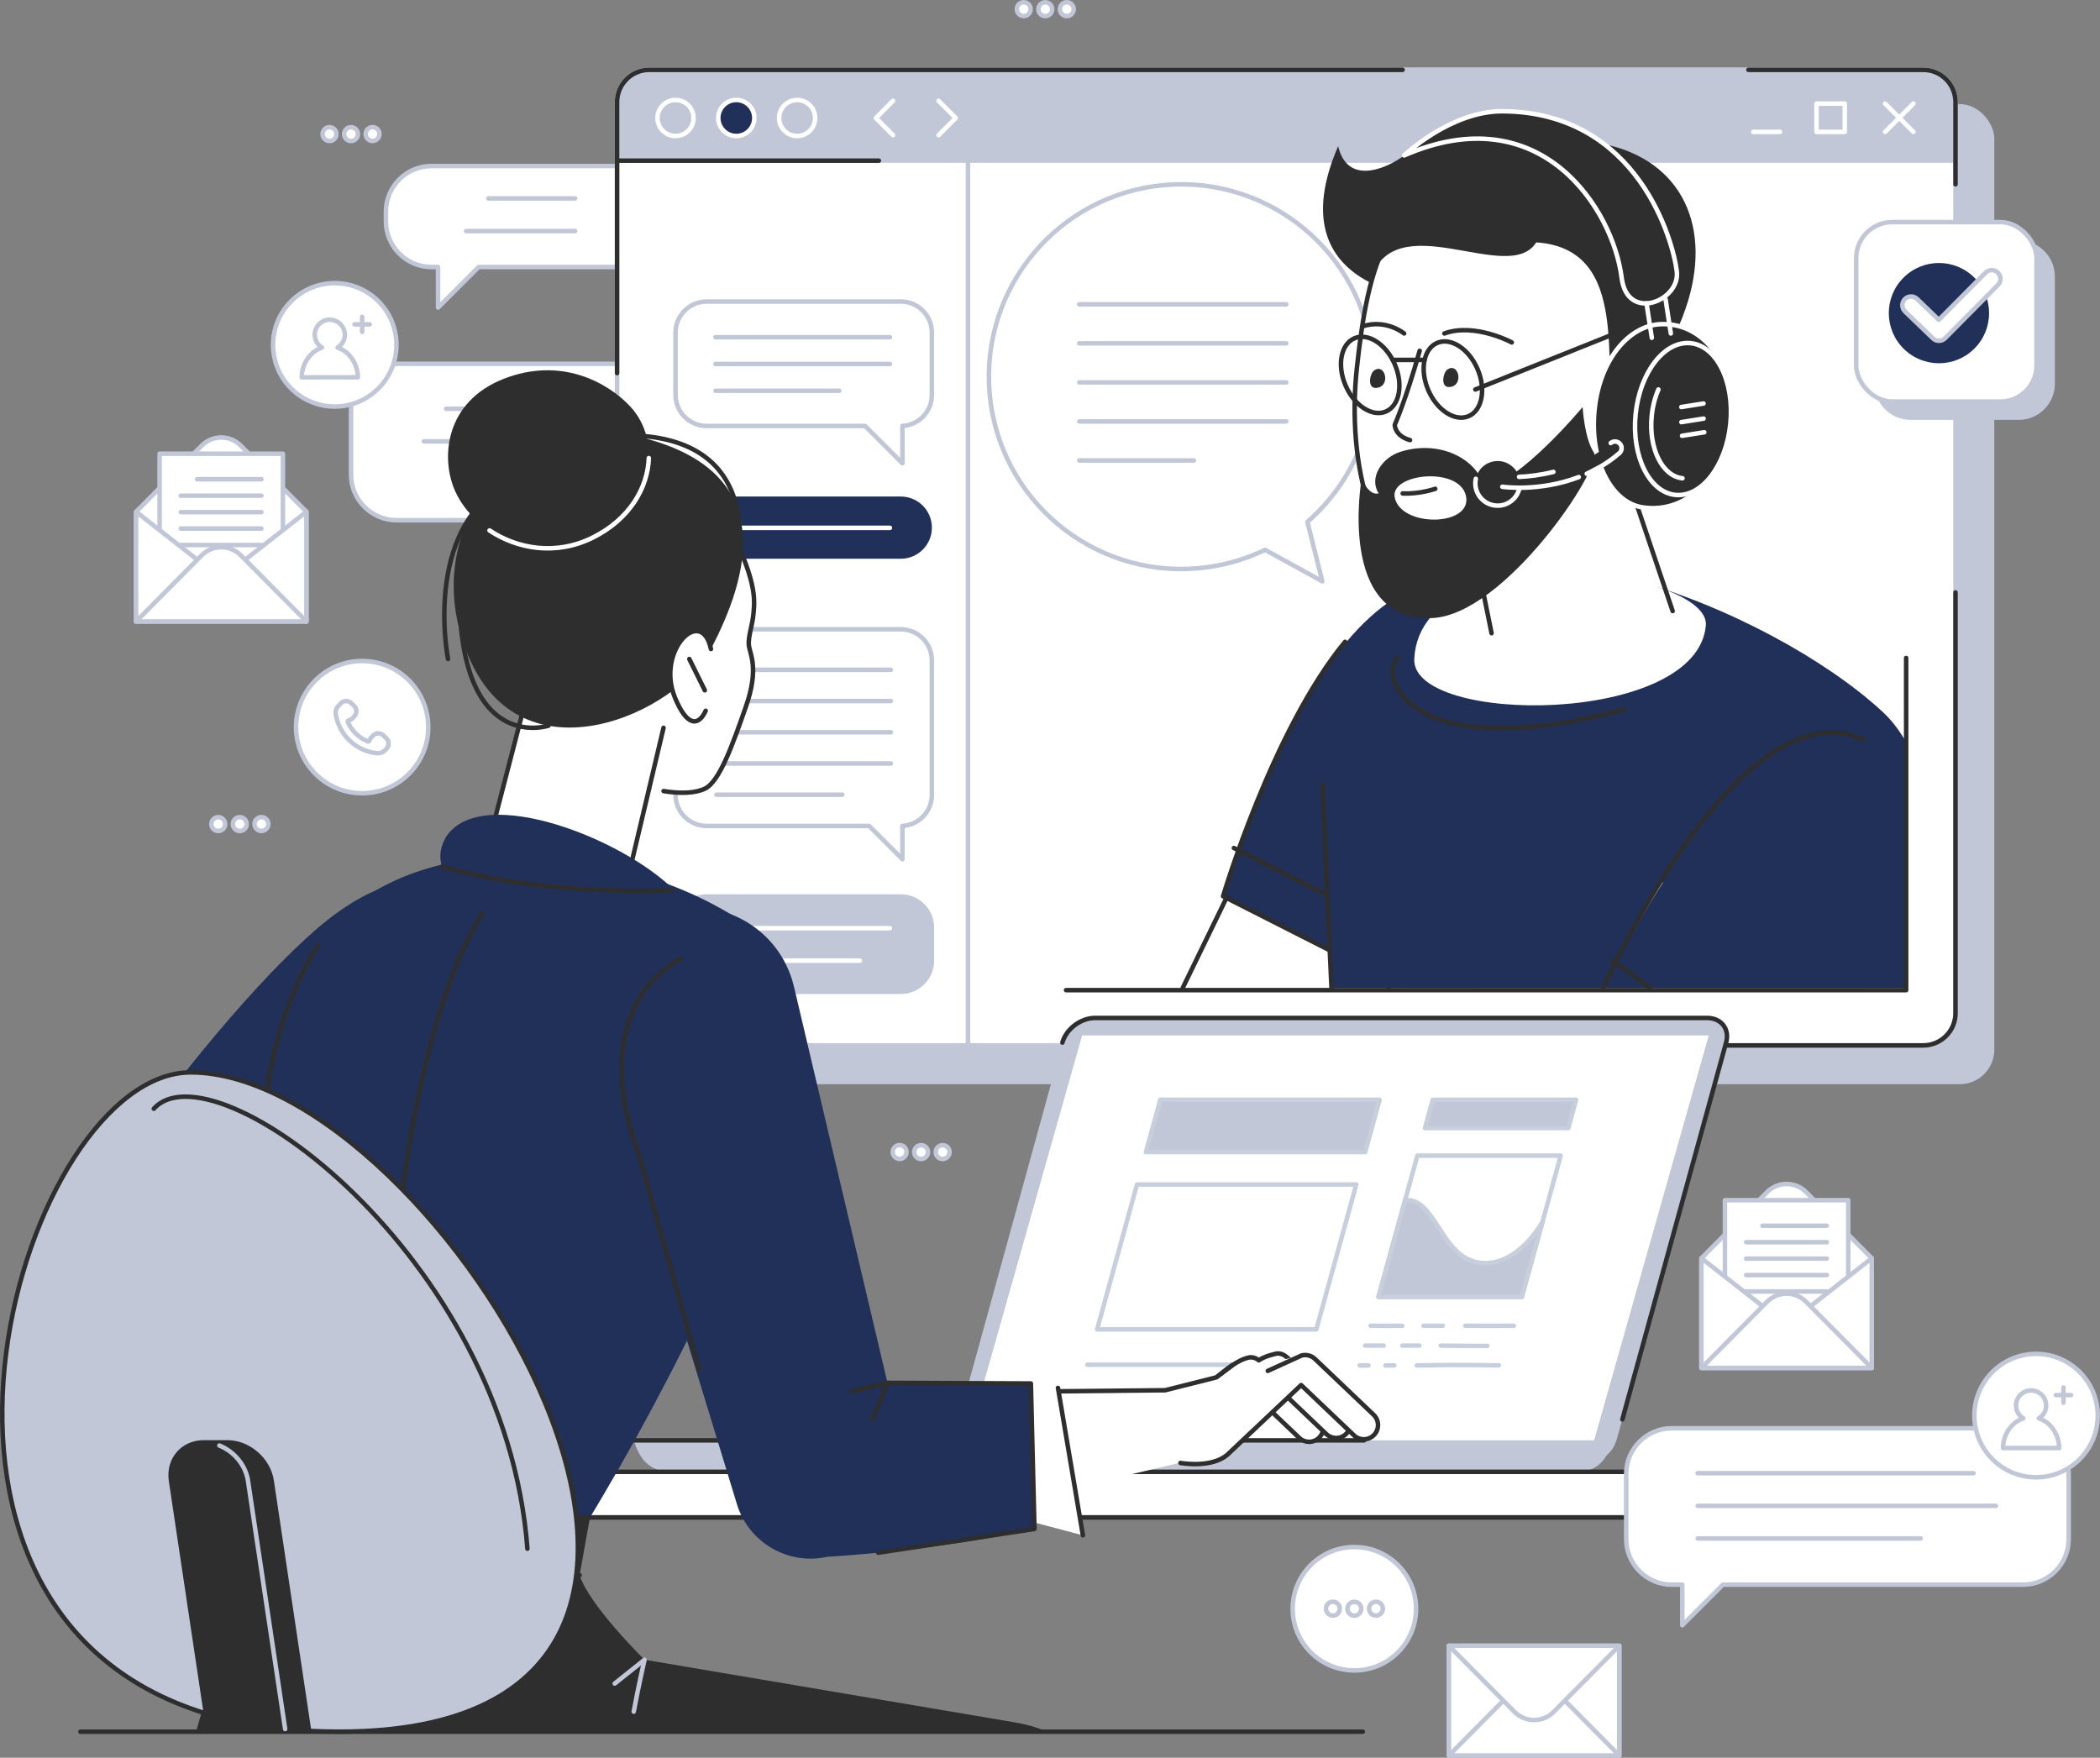 <?xml version="1.0" encoding="UTF-8"?><svg id="Layer_2" xmlns="http://www.w3.org/2000/svg" viewBox="0 0 4657.63 3898.77"><rect x="0" y="0" width="4657.63" height="3898.77" fill="#808080" stroke="none"/><defs><style>.cls-1,.cls-2,.cls-3,.cls-4,.cls-5,.cls-6,.cls-7,.cls-8,.cls-9,.cls-10,.cls-11,.cls-12,.cls-13,.cls-14{stroke-linecap:round;stroke-linejoin:round;stroke-width:10px;}.cls-1,.cls-4,.cls-14{stroke:#fff;}.cls-1,.cls-15{fill:#203058;}.cls-16,.cls-10,.cls-12,.cls-13{fill:#fff;}.cls-2,.cls-4,.cls-8,.cls-9{fill:none;}.cls-2,.cls-7,.cls-11,.cls-13{stroke:#2e2e2e;}.cls-3{fill:#e7eeff;}.cls-3,.cls-5,.cls-8,.cls-12{stroke:#c8cfdc;}.cls-5,.cls-17,.cls-6,.cls-7{fill:#c1c7d7;}.cls-6,.cls-9,.cls-10{stroke:#c1c7d7;}.cls-11,.cls-18,.cls-14{fill:#2e2e2e;}</style></defs><g id="Layer_1-2"><g><g><path class="cls-10" d="m879.54,806.98h693.7c55.54,0,100.99,45.44,100.99,100.99v144.94c0,55.54-45.44,100.99-100.99,100.99h-23.39v90.13l-90.13-90.13h-580.18c-55.54,0-100.99-45.44-100.99-100.99v-144.94c0-55.54,45.44-100.99,100.99-100.99Z"/><line class="cls-10" x1="1515.73" y1="906.66" x2="989.51" y2="906.66"/><line class="cls-10" x1="1515.73" y1="979.04" x2="940.07" y2="979.04"/><line class="cls-10" x1="1515.73" y1="1051.42" x2="1106.86" y2="1051.42"/></g><g><path class="cls-10" d="m956.95,368.28h422.09c55.54,0,100.99,45.44,100.99,100.99v21.98c0,55.54-45.44,100.99-100.99,100.99h-317.49l-89.98,89.98v-89.98h-14.62c-55.54,0-100.99-45.44-100.99-100.99v-21.98c0-55.54,45.44-100.99,100.99-100.99Z"/><line class="cls-10" x1="1275.57" y1="440.14" x2="1083.24" y2="440.14"/><line class="cls-10" x1="1275.57" y1="512.52" x2="1033.8" y2="512.52"/></g><g><path class="cls-10" d="m534.13,988.48c-23.92-24.11-62.91-24.11-86.83,0l-145.48,146.65h0v243.32h377.79v-243.32h0l-145.48-146.65Z"/><g><rect class="cls-10" x="353.97" y="1006.33" width="273.48" height="354.74"/><line class="cls-10" x1="437.2" y1="1063.02" x2="579.8" y2="1063.02"/><line class="cls-10" x1="401" y1="1099.48" x2="579.8" y2="1099.48"/><line class="cls-10" x1="401" y1="1135.94" x2="579.8" y2="1135.94"/><line class="cls-10" x1="401" y1="1172.41" x2="579.8" y2="1172.41"/><line class="cls-10" x1="401" y1="1208.87" x2="579.8" y2="1208.87"/><line class="cls-10" x1="401" y1="1245.33" x2="579.8" y2="1245.33"/></g><g><polygon class="cls-10" points="301.82 1135.13 301.82 1378.45 457.2 1256.79 301.82 1135.13"/><polygon class="cls-10" points="679.61 1135.13 679.61 1378.45 524.22 1256.79 679.61 1135.13"/><path class="cls-10" d="m679.61,1378.45h-377.79l145.48-146.65c23.92-24.11,62.91-24.11,86.83,0l145.48,146.65Z"/></g></g><g><circle class="cls-10" cx="803.22" cy="1612.81" r="146.66" transform="translate(-905.17 1040.34) rotate(-45)"/><path class="cls-10" d="m755.99,1559.95c3.13-3.29,7.53-5.11,12.08-4.99,3.99.1,7.79,1.68,10.69,4.44l6.77,6.44c3.12,2.97,4.89,6.97,5,11.27.11,4.3-1.47,8.39-4.43,11.51l-4.22,4.43h0c-2.03,2.13-4.59,3.66-7.4,4.43l-1.26.34c-.79.22-1.45.77-1.79,1.52-.35.75-.35,1.6,0,2.35l.55,1.18c8.63,18.5,23.73,33.07,42.51,41.05l1.07.45c.7.3,1.5.29,2.2-.01.7-.31,1.24-.89,1.5-1.6l.39-1.08c.76-2.09,1.93-3.97,3.47-5.58l4.22-4.44c3.14-3.29,7.54-5.12,12.08-5,3.99.1,7.79,1.68,10.69,4.44l6.77,6.45c6.43,6.12,6.69,16.34.57,22.77l-4.23,4.44c-1.15,1.22-2.51,2.25-4.08,3.11-4,2.32-9.19,3.25-14.61,2.62-45.29-5.22-82.14-40.28-89.6-85.26-1.58-9.43,2.01-16.24,4.81-18.51.09-.07.18-.16.26-.24l.2-.2c.08-.09.16-.18.23-.28.41-.56.85-1.09,1.33-1.59l4.22-4.44Z"/></g><g><g><circle class="cls-10" cx="742.45" cy="764.91" r="136.84" transform="translate(-323.41 749.03) rotate(-45)"/><path class="cls-10" d="m793.85,836.86c-.75-31.29-19.64-57.55-45.18-65.85,2.28-1.39,4.42-3.05,6.36-4.99,6.31-6.32,9.78-14.69,9.78-23.58-.01-18.39-14.98-33.35-33.37-33.35-8.9,0-17.27,3.48-23.58,9.79-6.31,6.31-9.78,14.69-9.78,23.59,0,12.08,6.47,22.69,16.13,28.54-10.06,3.26-19.28,9.35-26.9,17.96-11.39,12.88-17.84,29.82-18.27,47.91h124.81Z"/></g><line class="cls-10" x1="803.22" y1="702.65" x2="803.22" y2="736.28"/><line class="cls-10" x1="786.4" y1="719.47" x2="820.03" y2="719.47"/></g><g><circle class="cls-10" cx="484.19" cy="1827.81" r="15.33" transform="translate(-382.77 147.42) rotate(-12.45)"/><circle class="cls-10" cx="531.96" cy="1827.81" r="15.33" transform="translate(-326.69 128.81) rotate(-10.58)"/><circle class="cls-10" cx="579.73" cy="1827.81" r="15.33" transform="translate(-62.75 21.1) rotate(-1.98)"/></g><g><circle class="cls-10" cx="2270.56" cy="20.33" r="15.33"/><circle class="cls-10" cx="2318.33" cy="20.33" r="15.33" transform="translate(57.35 533.19) rotate(-13.28)"/><circle class="cls-10" cx="2366.1" cy="20.33" r="15.33" transform="translate(38.85 447.82) rotate(-10.9)"/></g><g><circle class="cls-10" cx="730.78" cy="297.36" r="15.33" transform="translate(369.82 998.91) rotate(-84.91)"/><circle class="cls-10" cx="778.55" cy="297.36" r="15.33" transform="translate(-47.32 185.56) rotate(-13.19)"/><circle class="cls-10" cx="826.33" cy="297.36" r="15.33" transform="translate(483.81 1106.02) rotate(-86.84)"/></g></g><g><g><g><rect class="cls-6" x="1449.63" y="235.93" width="2968.55" height="2163.87" rx="71.52" ry="71.52"/><path class="cls-10" d="m1368.62,2247.29V226.44c0-39.5,32.02-71.52,71.52-71.52h2825.51c39.5,0,71.52,32.02,71.52,71.52v2020.82c0,39.5-32.02,71.52-71.52,71.52H1440.12c-39.49,0-71.5-32.01-71.5-71.5Z"/><path class="cls-2" d="m4337.17,1314.04v933.23c0,39.5-32.02,71.52-71.52,71.52h-796.54"/><path class="cls-6" d="m1368.62,356.1v-129.66c0-39.5,32.02-71.52,71.52-71.52h2825.51c39.5,0,71.52,32.02,71.52,71.52v129.65H1368.62Z"/><g><g><circle class="cls-4" cx="1498.31" cy="261.72" r="39.97" transform="translate(899.35 1659.82) rotate(-76.72)"/><circle class="cls-1" cx="1633.15" cy="261.72" r="39.97" transform="translate(1003.2 1791.05) rotate(-76.72)"/><circle class="cls-4" cx="1767.98" cy="261.72" r="39.97" transform="translate(332.76 1326.81) rotate(-45)"/></g><g><line class="cls-4" x1="3888.55" y1="292.55" x2="3948.2" y2="292.55"/><g><line class="cls-4" x1="4181.05" y1="229.84" x2="4243.76" y2="292.55"/><line class="cls-4" x1="4243.76" y1="229.84" x2="4181.05" y2="292.55"/></g><rect class="cls-4" x="4028.86" y="229.84" width="62.71" height="62.71"/></g></g><path class="cls-2" d="m1368.62,827.62V226.44c0-39.5,32.02-71.52,71.52-71.52h1670.69"/><path class="cls-2" d="m4337.17,408.79v-182.35c0-39.5-32.02-71.52-71.52-71.52h-387.86"/></g><polyline class="cls-4" points="1980.67 299.79 1942.6 261.72 1980.67 223.65"/><polyline class="cls-4" points="2081.69 223.65 2119.76 261.72 2081.69 299.79"/><line class="cls-2" x1="1949.21" y1="356.32" x2="1368.62" y2="356.32"/></g><g><g><g><path class="cls-9" d="m1997.84,668.82h-430.53c-38.11,0-69,30.89-69,69v138.01c0,38.11,30.89,69,69,69h351.38l82.76,82.76v-82.86c36.43-1.88,65.39-32.01,65.39-68.91v-138.01c0-38.11-30.89-69-69-69Z"/><path class="cls-9" d="m1997.84,1395.84h-430.53c-38.11,0-69,30.89-69,69v298.22c0,38.11,30.89,69,69,69h360.56l73.59,73.59v-73.68c36.43-1.88,65.39-32.01,65.39-68.91v-298.22c0-38.11-30.89-69-69-69Z"/><path class="cls-15" d="m1997.84,1101.33h-430.53c-38.11,0-69,30.89-69,69h0c0,35.09,26.21,64.05,60.11,68.41v74.18l73.59-73.59h365.83c38.11,0,69-30.89,69-69h0c0-38.11-30.89-69-69-69Z"/><path class="cls-6" d="m1997.84,1988.57h-430.53c-38.11,0-69,30.89-69,69v73.22c0,35.09,26.21,64.05,60.11,68.41v74.18l73.59-73.59h365.83c38.11,0,69-30.89,69-69v-73.22c0-38.11-30.89-69-69-69Z"/></g><line class="cls-9" x1="1586.92" y1="747.96" x2="1973.79" y2="747.96"/><line class="cls-4" x1="1586.92" y1="1170.82" x2="1973.79" y2="1170.82"/><line class="cls-4" x1="1586.92" y1="2058.81" x2="1973.79" y2="2058.81"/><line class="cls-4" x1="1586.92" y1="2130.79" x2="1907.21" y2="2130.79"/><line class="cls-9" x1="1586.92" y1="807.34" x2="1973.79" y2="807.34"/><line class="cls-9" x1="1586.92" y1="866.72" x2="1861.32" y2="866.72"/></g><line class="cls-9" x1="2146.92" y1="356.32" x2="2146.92" y2="2318.79"/><path class="cls-10" d="m3042.47,776.87c-32.36-233.38-247.79-396.34-481.17-363.98-233.38,32.36-396.34,247.79-363.98,481.17,32.36,233.38,247.79,396.34,481.17,363.98,45.42-6.3,88.17-19.53,127.33-38.48l126.97,69.83-33.08-131.85c105.05-91.44,163.31-232.44,142.75-380.68Z"/><g><path class="cls-16" d="m3079.84,2191.03c129.62-252.34,336.9-655.86,336.9-655.86,2.17-4.27-106.64,165.71-104.72,161.24,48.29-112.22-11.43-212.15-123.65-260.43-112.22-48.29-207.95,7.12-256.23,119.33,0,0-237.4,488.66-308.85,635.72h456.55Z"/><path class="cls-2" d="m3079.84,2191.03c129.62-252.34,336.9-655.86,336.9-655.86,2.17-4.27-106.64,165.71-104.72,161.24,48.29-112.22-11.43-212.15-123.65-260.43-112.22-48.29-207.95,7.12-256.23,119.33,0,0-237.4,488.66-308.85,635.72"/><g><path class="cls-15" d="m3113.2,2191.03c-155.54-78.9-400.51-203.16-400.51-203.16,0,0,262.88-921.45,644.86-648.51,287.29,205.28,30.14,679.82-77.18,851.67h-167.18Z"/><path class="cls-2" d="m2983.26,1423.62c-161.18,195.24-270.57,564.25-270.57,564.25,0,0,220.67,111.94,376.21,190.84"/><path class="cls-2" d="m3226.35,2129.35c.49-.78-489.72-248.45-489.72-248.45"/></g><path class="cls-15" d="m4227.46,2191.03h-1275.35c-24.98-346.22-15-708.07,111.89-839.23,243.8-251.99,862.07-2.79,1110.51,226.2,20.44,18.84,38.07,41.64,52.95,67.87v545.15Z"/><path class="cls-16" d="m4137.02,2191.03c-102.89-77.9-434.31-309.16-471.18-213.17,0,0-48.81,99.26-104.82,213.17h576Z"/><path class="cls-2" d="m2933.64,1740.16c4.43,128.05,12.59,307.06,19.48,450.87"/><path class="cls-2" d="m3602.92,1573.18c-472.46,126.98-546.87-69.32-503.31-113.77"/><g><path class="cls-15" d="m4227.46,2191.03h-670.98c82.8-167.68,407.01-770.39,665.79-496.91,1.78,2.7,3.51,5.49,5.19,8.36v488.55Z"/><path class="cls-2" d="m4134.06,1641.17c-245.84-112.87-507.23,397.66-578.62,549.86"/><path class="cls-2" d="m3659.99,2191.03c-49.02-35.55-82.88-60.08-82.88-60.08"/></g><g><path class="cls-16" d="m3783.43,1387.35c-19.8,223.06-653.69,221.2-646.69,74.03,7-147.18,199.38-196.83,353.78-191.1,146.05,5.41,298.28,56.57,292.91,117.08Z"/><g><g><path class="cls-16" d="m3192.11,1021.79l106.33,409.21c40.97,134.05,418.37,6.86,379.73-133.12-38.64-139.98-182.69-661.83-182.69-661.83,0,0-372.71,5.31-303.37,385.74Z"/><path class="cls-16" d="m3317.61,423.84c555.1,71.93,105.6,890.63-127.31,859.99-146.07-19.22-204.16-255.86-180.76-468.55,23.78-216.24,63.6-423.11,308.07-391.43Z"/><path class="cls-2" d="m3402.47,1154.09c-70.48,84.27-149.23,138.02-212.17,129.74-146.07-19.22-204.16-255.86-180.76-468.55,23.78-216.24,63.6-423.11,308.07-391.43"/><path class="cls-18" d="m3209.87,819.93c23.79-17.21,36.68,30.62,9.89,37.7-26.78,7.09-19.8-30.54-9.89-37.7Z"/><path class="cls-18" d="m3047.48,821.89c23.79-17.21,36.68,30.62,9.89,37.7-26.78,7.09-19.8-30.54-9.89-37.7Z"/><path class="cls-2" d="m3021.88,723.81c52.76-16.87,92.36,15.83,92.36,15.83"/><path class="cls-2" d="m3203.5,739.63c67.56-24.37,149.49,19.89,149.49,19.89"/><path class="cls-2" d="m3148.75,778.07c-30.6,108.86-55.29,164.11-55.29,164.11,0,0-.56,24.35,33.87,34.04"/><path class="cls-2" d="m3183.27,1084.21s-34.31,12.03-72.26,10.29"/></g><path class="cls-18" d="m3037.41,625.98c51.94-178.89,308.49,10.07,369.82-88.38,216.09,14.21,140.34,290.58,176.4,398.72,68.8-123.84,114.1-133.38,154.93-252.05,61.05-177.44-5.94-327.83-180.6-364.68-102.46-63.66-304.15-88.5-443.73,25.14-23.26,18.94-123.48,75.89-146.34-20.58-80.02,184.54-.83,265.78,69.52,301.83Z"/></g></g><line class="cls-2" x1="3709.82" y1="1355.41" x2="3555.44" y2="898.17"/><line class="cls-2" x1="3287.16" y1="1300.97" x2="3308.16" y2="1404.49"/><path class="cls-18" d="m3534.96,1003.6c-20.98-31.68-24.87-100.76-24.87-100.76,0,0-141.11,170.01-218.07,177.69-15.84-62.4-97.78-105.37-184.62-78.88-43.24,13.19-71.85,58.75-49.58,92.6-21.78,6.38-37.82-32.31-37.82-32.31,0,0-56.22,318.08,156.27,308.99,161.31-6.9,379.69-335.65,358.7-367.33Zm-441.6,99.57c-10.76-53.25,144.83-69.71,158.21-2.35,13.38,67.37-144.59,69.71-158.21,2.35Z"/><g><path class="cls-14" d="m3839.45,932.9c-11.18,112.21-90.56,208.35-196.28,192.51-69.62-10.43-117.78-103.6-106.6-215.82,11.18-112.21,76.72-188.1,147.08-190.55,102.86-3.57,166.98,101.64,155.8,213.85Z"/><ellipse class="cls-14" cx="3732.62" cy="929.42" rx="169.13" ry="105.58" transform="translate(2437.8 4551.53) rotate(-84.31)"/><path class="cls-4" d="m3731.66,1060.84c-44.9-4.47-75.49-66.4-68.32-138.32,2.14-21.44,7.38-41.34,14.89-58.61"/><path class="cls-14" d="m3114.23,344.73c303.56-132.3,463.31,119.02,482.55,271.9,12.4,98.56,129.76,50.8,122.28-14.33s-85.09-353.82-386.24-355.55c-115.55-.66-218.59,97.98-218.59,97.98Z"/><line class="cls-4" x1="3651.85" y1="672.92" x2="3663.6" y2="749.26"/><line class="cls-4" x1="3694.09" y1="663.9" x2="3705.75" y2="739.63"/><line class="cls-14" x1="3728.99" y1="902.84" x2="3778.31" y2="895"/><line class="cls-14" x1="3729.13" y1="936.32" x2="3778.44" y2="928.48"/><line class="cls-14" x1="3730.66" y1="966.61" x2="3779.98" y2="958.77"/><path class="cls-18" d="m3572.44,982.71c-112.81,95.08-258.11,73.31-258.11,73.31l17.72,23.67s146.49,21.95,259.49-74.48c5.9-5.03,6.82-13.82,2.17-20.02h0c-5.07-6.77-14.8-7.92-21.27-2.47Z"/><path class="cls-14" d="m3572.44,982.71c6.47-5.45,16.2-4.3,21.27,2.47h0c4.65,6.21,3.73,14.99-2.17,20.02-12.46,10.64-28.61,22.52-41.96,29.93-14.34,7.95-30.33,15.72-30.33,15.72"/><circle class="cls-18" cx="3321.66" cy="1072.08" r="49.49" transform="translate(771.97 3455.74) rotate(-60.96)"/><path class="cls-14" d="m3370.11,1082.15c-5.56,26.76-31.76,43.95-58.52,38.39-26.76-5.56-43.95-31.76-38.39-58.52"/><path class="cls-4" d="m3332.05,1079.68s81.33,12.19,169.54-21.49"/><path class="cls-4" d="m3445.32,1046.67c-28.35,7.16-54.68,10.13-76.18,11.1"/></g><ellipse class="cls-2" cx="3038.93" cy="831.41" rx="59.42" ry="88.4" transform="translate(-81.16 1268.88) rotate(-23.28)"/><ellipse class="cls-2" cx="3222.36" cy="841.68" rx="59.42" ry="88.4" transform="translate(-70.28 1342.23) rotate(-23.28)"/><line class="cls-2" x1="3088.9" y1="798.3" x2="3159.6" y2="798.3"/><line class="cls-2" x1="3272.16" y1="863.91" x2="3582.4" y2="739.63"/></g><polyline class="cls-2" points="2364.4 2196.21 4227.69 2196.21 4227.69 1459.41"/></g><line class="cls-9" x1="1588.96" y1="1485.68" x2="1975.83" y2="1485.68"/><line class="cls-9" x1="1588.96" y1="1554.95" x2="1975.83" y2="1554.95"/><line class="cls-9" x1="1588.96" y1="1624.22" x2="1975.83" y2="1624.22"/><line class="cls-9" x1="1588.96" y1="1693.48" x2="1975.83" y2="1693.48"/><line class="cls-9" x1="1588.96" y1="1762.75" x2="1868.19" y2="1762.75"/></g><g><g><path class="cls-17" d="m4237.43,533.31h240.13c44.11,0,79.91,35.81,79.91,79.91v238.19c0,44.11-35.81,79.91-79.91,79.91h-240.13c-44.11,0-79.91-35.81-79.91-79.91v-238.19c0-44.11,35.81-79.91,79.91-79.91Z"/><rect class="cls-10" x="4116.86" y="492.65" width="399.96" height="398.02" rx="79.91" ry="79.91"/></g><circle class="cls-15" cx="4300.43" cy="694.52" r="111.21" transform="translate(768.47 3244.29) rotate(-45)"/><path class="cls-10" d="m4300.43,755.91c-4.83,0-9.66-1.8-13.41-5.41l-61.82-59.61c-7.68-7.4-7.9-19.63-.5-27.31,7.41-7.68,19.64-7.9,27.31-.5l48.1,46.38,103.74-104.64c7.51-7.58,19.74-7.63,27.32-.12,7.58,7.51,7.63,19.74.12,27.32l-117.15,118.17c-3.77,3.81-8.75,5.72-13.72,5.72Z"/></g><g><g><g><path class="cls-17" d="m3466.16,3247.7h-1262.63c-57.85,0-92.5-44.49-77.39-99.38l230.14-835.83c8.31-30.17,40.81-54.62,72.61-54.62h1356.99c31.8,0,50.84,24.45,42.53,54.62l-241.86,877.61c-15.11,54.89-62.54,57.6-120.4,57.6Z"/><path class="cls-2" d="m2356.28,2312.49c8.31-30.17,40.81-54.62,72.61-54.62h1356.99c31.8,0,50.84,24.45,42.53,54.62l-230.14,835.83"/><polygon class="cls-16" points="3535.62 3194.9 2145.88 3194.9 2400.09 2296.71 3789.83 2296.71 3535.62 3194.9"/><g><g><g><polygon class="cls-12" points="3375.26 2876.66 3057.33 2876.66 3143.59 2563.38 3461.52 2563.38 3375.26 2876.66"/><path class="cls-5" d="m3421.14,2710.02s-55.19,102.65-140.34,90.65c-85.15-12-96.24-143.98-164.37-138.64l-59.1,214.63h317.92l45.88-166.64Z"/></g><path class="cls-3" d="m3249.85,2940.65c36.2.3,71.04.3,107.79,0"/><path class="cls-3" d="m3157.41,2940.65h42.67"/><path class="cls-3" d="m3039.71,2940.65c23.9.3,45.34.3,70.49,0"/><path class="cls-3" d="m3195.46,2984.64c34.3.6,68.7.81,103.23.58"/><path class="cls-3" d="m3110.3,2984.64h37.72"/><path class="cls-3" d="m3027.6,2984.64h41.35"/><path class="cls-3" d="m3142.32,3028.64c60.94-1.24,121.59-1.29,181.89-.18"/><path class="cls-3" d="m3072.92,3028.64h19.49"/><path class="cls-3" d="m3015.49,3028.64h19.63"/></g><polygon class="cls-5" points="3478.4 2502.05 3160.48 2502.05 3177.73 2439.4 3495.65 2439.4 3478.4 2502.05"/><polygon class="cls-5" points="3027.86 2555.38 2541.62 2555.38 2573.55 2439.4 3059.79 2439.4 3027.86 2555.38"/><polygon class="cls-8" points="2919.57 2948.65 2433.33 2948.65 2521.8 2627.37 3008.04 2627.37 2919.57 2948.65"/><line class="cls-3" x1="2411.75" y1="3027.02" x2="2897.99" y2="3027.02"/></g><path class="cls-17" d="m3576.51,3194.9c-11.78,40.1-30.58,69.71-79.7,69.71h-1456.77c-49.12,0-71.13-29.61-82.92-69.71h1619.39Z"/><path class="cls-17" d="m3025.3,3194.9c-11.78,40.1-30.58,69.71-79.7,69.71h-1456.77c-49.12,0-71.13-29.61-82.92-69.71h1619.39Z"/></g><line class="cls-2" x1="1405.91" y1="3194.9" x2="3025.3" y2="3194.9"/></g><path class="cls-16" d="m1588.94,3840.98c7.89-11.17,12.28-17.38,12.28-17.38,0,0,56.11,7.03,138.67,17.38h-150.95Z"/><g><rect class="cls-16" x="1216.42" y="3264.9" width="3165.03" height="95.68"/><line class="cls-2" x1="4330.71" y1="3264.61" x2="976.66" y2="3264.61"/><line class="cls-2" x1="3792.12" y1="3365.84" x2="993.66" y2="3365.84"/></g><g><path class="cls-15" d="m1069.92,2181.42c-33.79-158.81-104.75-314.24-324.37-155.43-219.63,158.81-726.99,821.95-689.82,1001.03,37.17,179.08,883.25,278.26,883.25,278.26l130.94-1123.86Z"/><path class="cls-15" d="m663.05,2153.85c194.81-375.43,784.99-279.08,1031.09-73.9,269.03,224.3-385.64,1285.89-385.64,1285.89l-719.94,25.44s-153.46-798.14,74.49-1237.43Z"/><path class="cls-2" d="m705,2096.95c-277.07,435.88-8.96,1222.78-131.78,1165.72"/></g><path class="cls-2" d="m1069.92,2025.99c-90.29,140.46-148.29,393.23-177.95,619.19"/><path class="cls-18" d="m2322.57,3840.98c-21.96-9.27-45.28-16.15-69.69-20.28l-823.35-139.27s-122.17-119.48-143.99-187.66l22.96-127.93-719.94,25.44,3.76,123.8s-108.82,137.44-157.23,325.9h1887.48Z"/><line class="cls-2" x1="588.56" y1="3391.28" x2="1308.5" y2="3365.84"/><line class="cls-2" x1="592.32" y1="3515.08" x2="1285.54" y2="3493.77"/><g><g><g><g><path class="cls-13" d="m1479.76,1580.3l-78.66,331.71s-82.42,60.9-211.16,23.61c-128.74-37.29-94.47-110.76-94.47-110.76l128.49-495.07,255.8,250.52Z"/><path class="cls-16" d="m1129.45,1146.84c181.38-276.39,403.78-140.35,477.2,0,73.42,140.35,66.94,183.54,64.78,211.61-2.16,28.07-12.67,53.56-10.51,72.99,2.16,19.43,23.47,50.09-6.76,136.46-30.23,86.37-58.37,165.67-90.69,181.38-76.84,37.34-328.21-41.03-386.51-224.56-58.3-183.54-47.5-377.87-47.5-377.87Z"/><path class="cls-2" d="m1129.45,1146.84c181.38-276.39,403.78-140.35,477.2,0,73.42,140.35,66.94,183.54,64.78,211.61-2.16,28.07-12.67,53.56-10.51,72.99,2.16,19.43,23.47,50.09-6.76,136.46-30.23,86.37-58.37,165.67-90.69,181.38-20.5,9.96-53.42,11.69-91.77,5.38"/><path class="cls-18" d="m1412.31,967.62c327.07,76.32,241.84,321.73,166.26,468.56-75.57,146.83-421.74,304.46-540.5,17.27-118.76-287.18,115.13-546.3,374.24-485.84Z"/><path class="cls-18" d="m1116.16,840.68c127.88-50.64,231.71,7.9,280.92,60.07,73.89,78.33,52.85,224.04-81.94,291.44-126.16,63.08-262.35-7.41-305.28-101.97-33.49-73.77-22.74-198.43,106.3-249.53Z"/><path class="cls-4" d="m1439.06,1016.03c-2.41,65.87-42.32,135.35-123.91,176.15-81.6,40.8-167.4,25.72-229.45-15.61"/><path class="cls-16" d="m1579.94,1465.07c-7.44-138.86-128.96-29.81-82.95,82.3,46.01,112.11,88.78,26.57,82.95-82.3Z"/><path class="cls-2" d="m1576.81,1439.52c-20.46-98.07-122.61,3.57-79.81,107.85,26.81,65.33,52.52,63.54,68.16,29.13"/><line class="cls-2" x1="1528.84" y1="1461.64" x2="1563.25" y2="1531.22"/></g><path class="cls-2" d="m1019.17,1286.27c-9.74,392.61,197.25,323.33,197.25,323.33"/><path class="cls-2" d="m1155.58,1058.53c-225.13,86.41-161.92,403.11-161.92,403.11"/><line class="cls-2" x1="1471.69" y1="1614.32" x2="1440.01" y2="1747.9"/><path class="cls-2" d="m1390.43,965.61c288.24,1.37,247.26,244.52,247.26,244.52"/></g><path class="cls-15" d="m988.41,1857.86c77.53-125.81,413.07,7.57,521.15,131.33-205.41,106.91-606.55,22.56-521.15-131.33Z"/></g><path class="cls-2" d="m980.18,1922.32c237.95,67.71,510.72,52.23,510.72,52.23"/></g><g><path class="cls-16" d="m1489.28,2052.31c105.05-31.58,215.81,27.99,247.39,133.04,1.01,3.37,2.08,7.37,2.91,10.75l214.91,893.93,696.22-7.05c47.78-.48,86.9,37.85,87.38,85.63.43,41.99-110.03,73.34-110.03,73.34l-788.4,185.94c-77.21,16.17-152.99-29.73-175.5-103.79l-6.07-20.24-301.84-1004.16c-31.58-105.05,27.99-215.81,133.04-247.39Z"/><g><path class="cls-16" d="m2903.42,3198.09c8.34,0,16.66-3.28,22.86-9.8,12.02-12.62,11.53-32.6-1.09-44.62l-130.01-123.78c-7.96-7.58-18.25-11.83-29.89-7.64-36.15,9.45-96.71,69.51-96.71,69.51-16.84,4.49,3.82,20.56,20.68,16.07l75.21-20.04,117.21,111.59c6.11,5.81,13.94,8.7,21.76,8.7Z"/><path class="cls-2" d="m2903.42,3198.09c8.34,0,16.66-3.28,22.86-9.8,12.02-12.62,11.53-32.6-1.09-44.62l-130.01-123.78c-7.96-7.58-18.25-11.83-29.89-7.64-36.15,9.45-96.71,69.51-96.71,69.51-16.84,4.49,3.82,20.56,20.68,16.07l75.21-20.04,117.21,111.59c6.11,5.81,13.94,8.7,21.76,8.7Z"/><path class="cls-16" d="m2963.44,3189.6c8.34,0,16.66-3.28,22.86-9.8,12.02-12.62,11.53-32.6-1.09-44.62l-130.01-123.78c-7.96-7.58-18.25-11.83-29.89-7.64-36.15,9.45-96.71,69.51-96.71,69.51-16.84,4.49,3.82,20.56,20.68,16.07l75.21-20.04,117.21,111.59c6.11,5.81,13.94,8.7,21.76,8.7Z"/><path class="cls-2" d="m2824.48,3069.31l117.21,111.59c6.11,5.81,13.94,8.7,21.76,8.7,8.34,0,16.66-3.28,22.86-9.8,12.02-12.62,11.53-32.6-1.09-44.62l-130.01-123.78c-7.96-7.58-18.25-11.83-29.89-7.64-9.85,2.57-21.51,5.58-33.26,13.43"/><g><path class="cls-16" d="m2505.67,3198.09c88.71,41.68,145.56,62.43,190.77,46.53,27.13-9.54,189.35-172.45,189.35-172.45,0,0,20.48-63.35,10.43-65.41-19.02-3.92-226.66,58.74-312.02,76.9s-78.53,114.43-78.53,114.43Z"/><path class="cls-16" d="m3024.75,3192.46c8.34,0,16.66-3.28,22.86-9.8,12.02-12.62,11.53-32.6-1.09-44.62l-130.01-123.78c-7.96-7.58-19.28-10.46-29.89-7.64l-92.29,24.6c-16.84,4.49-26.85,21.78-22.37,38.62,4.49,16.84,21.77,26.86,38.62,22.37l75.21-20.04,117.21,111.59c6.11,5.81,13.94,8.7,21.76,8.7Z"/><path class="cls-2" d="m2811.87,3040.71l74.75-34.08c10.61-2.83,21.93.06,29.89,7.64l130.01,123.78c12.62,12.02,13.11,31.99,1.09,44.62-6.2,6.52-14.52,9.8-22.86,9.8-7.82,0-15.65-2.89-21.76-8.7l-117.21-111.59-163.45,154.35c-35.85,30.99-104.2,18.39-104.2,18.39"/></g></g><polyline class="cls-2" points="2346.51 3086.06 2584.19 3083.66 2698.09 3054.97 2734.18 3027.59"/></g><polygon class="cls-16" points="2219.08 3088.08 2346.51 3078.47 2401.8 3405.44 2202.93 3353.02 2219.08 3088.08"/><path class="cls-15" d="m2286.4,3068.66c-161.93-.71-318.05-1.4-318.05-1.4l-207.41-878.89c-1.09-4.53-2.46-9.68-3.84-14.19-36.79-120.58-164.37-188.5-284.94-151.7-120.58,36.79-188.5,164.37-151.7,284.94l306.07,1003.02,8.03,26.33c26,84.39,113,135.87,200.62,116.19,0,0,240.5-12.57,459.16-61.68l-7.93-322.62Z"/><polyline class="cls-2" points="1968.35 3067.26 2286.4 3068.66 2294.33 3391.28 1947.78 3444.07"/><line class="cls-2" x1="1415.2" y1="2555.38" x2="1550.94" y2="3038.92"/><line class="cls-2" x1="2346.51" y1="3078.47" x2="2401.8" y2="3405.44"/><path class="cls-2" d="m1509.56,2126.14c-221.66,127.31-94.36,429.24-94.36,429.24"/><polyline class="cls-2" points="1935.46 3148.32 1968.35 3067.26 1889.41 3086.06"/><path class="cls-9" d="m1405.6,3796.49c9.55-52.33,23.93-115.06,23.93-115.06l-66.13,52.79"/><line class="cls-2" x1="592.32" y1="2416.66" x2="508.51" y2="2595.93"/></g><g><line class="cls-9" x1="2393.68" y1="675" x2="2852.89" y2="675"/><line class="cls-9" x1="2393.68" y1="761.6" x2="2852.89" y2="761.6"/><line class="cls-9" x1="2393.68" y1="848.21" x2="2852.89" y2="848.21"/><line class="cls-9" x1="2393.68" y1="934.81" x2="2852.89" y2="934.81"/><line class="cls-9" x1="2393.68" y1="1021.42" x2="2647.87" y2="1021.42"/></g><line class="cls-2" x1="178.32" y1="3840.98" x2="3022.52" y2="3840.98"/><g><g><path class="cls-10" d="m4487.19,3167.97h-779.41c-55.54,0-100.99,45.44-100.99,100.99v144.94c0,55.54,45.44,100.99,100.99,100.99h23.39v90.13l90.13-90.13h665.89c55.54,0,100.99-45.44,100.99-100.99v-144.94c0-55.54-45.44-100.99-100.99-100.99Z"/><line class="cls-10" x1="3765.29" y1="3267.66" x2="4377.22" y2="3267.66"/><line class="cls-10" x1="3765.29" y1="3340.04" x2="4426.66" y2="3340.04"/><line class="cls-10" x1="3765.29" y1="3412.42" x2="4259.87" y2="3412.42"/></g><g><rect class="cls-10" x="3213.58" y="3650.45" width="377.79" height="243.32"/><polygon class="cls-10" points="3213.58 3650.45 3213.58 3893.77 3368.96 3772.11 3213.58 3650.45"/><polygon class="cls-10" points="3591.37 3650.45 3591.37 3893.77 3435.99 3772.11 3591.37 3650.45"/><path class="cls-10" d="m3591.37,3893.77h-377.79l145.48-146.65c23.92-24.11,62.91-24.11,86.83,0l145.48,146.65Z"/><path class="cls-10" d="m3213.58,3650.45h377.79l-145.48,146.65c-23.92,24.11-62.91,24.11-86.83,0l-145.48-146.65Z"/></g><g><path class="cls-10" d="m4005.92,2644.24c-23.92-24.11-62.91-24.11-86.83,0l-145.48,146.65h0v243.32h377.79v-243.32h0l-145.48-146.65Z"/><g><rect class="cls-10" x="3825.76" y="2662.09" width="273.48" height="354.74"/><line class="cls-10" x1="3908.99" y1="2718.78" x2="4051.6" y2="2718.78"/><line class="cls-10" x1="3872.79" y1="2755.24" x2="4051.6" y2="2755.24"/><line class="cls-10" x1="3872.79" y1="2791.7" x2="4051.6" y2="2791.7"/><line class="cls-10" x1="3872.79" y1="2828.16" x2="4051.6" y2="2828.16"/><line class="cls-10" x1="3872.79" y1="2864.63" x2="4051.6" y2="2864.63"/><line class="cls-10" x1="3872.79" y1="2901.09" x2="4051.6" y2="2901.09"/></g><g><polygon class="cls-10" points="3773.61 2790.89 3773.61 3034.21 3928.99 2912.55 3773.61 2790.89"/><polygon class="cls-10" points="4151.4 2790.89 4151.4 3034.21 3996.02 2912.55 4151.4 2790.89"/><path class="cls-10" d="m4151.4,3034.21h-377.79l145.48-146.65c23.92-24.11,62.91-24.11,86.83,0l145.48,146.65Z"/></g></g><g><circle class="cls-10" cx="3003.87" cy="3568.28" r="136.84" transform="translate(-1643.34 3169.18) rotate(-45)"/><g><circle class="cls-10" cx="2956.1" cy="3568.28" r="15.33" transform="translate(-533.41 519.59) rotate(-9.22)"/><circle class="cls-10" cx="3003.87" cy="3568.28" r="15.33"/><circle class="cls-10" cx="3051.64" cy="3568.28" r="15.33" transform="translate(-532.17 534.9) rotate(-9.22)"/></g></g><g><g><circle class="cls-10" cx="4515.78" cy="3139.87" r="136.84"/><path class="cls-10" d="m4567.18,3211.82c-.75-31.29-19.64-57.55-45.18-65.85,2.28-1.39,4.42-3.05,6.36-4.99,6.31-6.32,9.78-14.69,9.78-23.58-.01-18.39-14.98-33.35-33.37-33.35-8.9,0-17.27,3.48-23.58,9.79-6.31,6.31-9.78,14.69-9.78,23.59,0,12.08,6.47,22.69,16.13,28.54-10.06,3.26-19.28,9.35-26.9,17.96-11.39,12.88-17.84,29.82-18.27,47.91h124.81Z"/></g><line class="cls-10" x1="4576.55" y1="3077.62" x2="4576.55" y2="3111.25"/><line class="cls-10" x1="4559.73" y1="3094.43" x2="4593.36" y2="3094.43"/></g><g><circle class="cls-10" cx="1995.16" cy="2555.38" r="15.33" transform="translate(-383.56 352.59) rotate(-9.22)"/><circle class="cls-10" cx="2042.93" cy="2555.38" r="15.33"/><circle class="cls-10" cx="2090.71" cy="2555.38" r="15.33" transform="translate(-818.75 994.59) rotate(-22.5)"/></g></g><g><path class="cls-7" d="m456.68,3800.7c53.08,16.3,111.54,28.02,175.78,34.47,17.26,1.73,34.92,3.1,53,4.06,21.72,1.15,44.06,1.75,67.01,1.75,1108.12,0,216.77-1462.35-329.39-1462.35-369.73,0-733.44,1186.77,33.59,1422.06Z"/><path class="cls-2" d="m341.2,2459.21c130.77-146.24,779.08,325.3,828.57,975.9"/><path class="cls-11" d="m379.4,3284.41l77.28,516.29c67.31,20.67,143.3,33.99,228.79,38.53l-83.05-554.82c-3.5-23.38-16.29-44.65-34.06-60.06-17.77-15.41-40.53-24.99-63.99-24.99h-52.4c-46.91,0-79.58,38.27-72.58,85.06Z"/><path class="cls-9" d="m632.46,3835.17l-82.44-550.76c-5.23-34.95-31.16-65.14-63.5-78.18"/></g></g></svg>